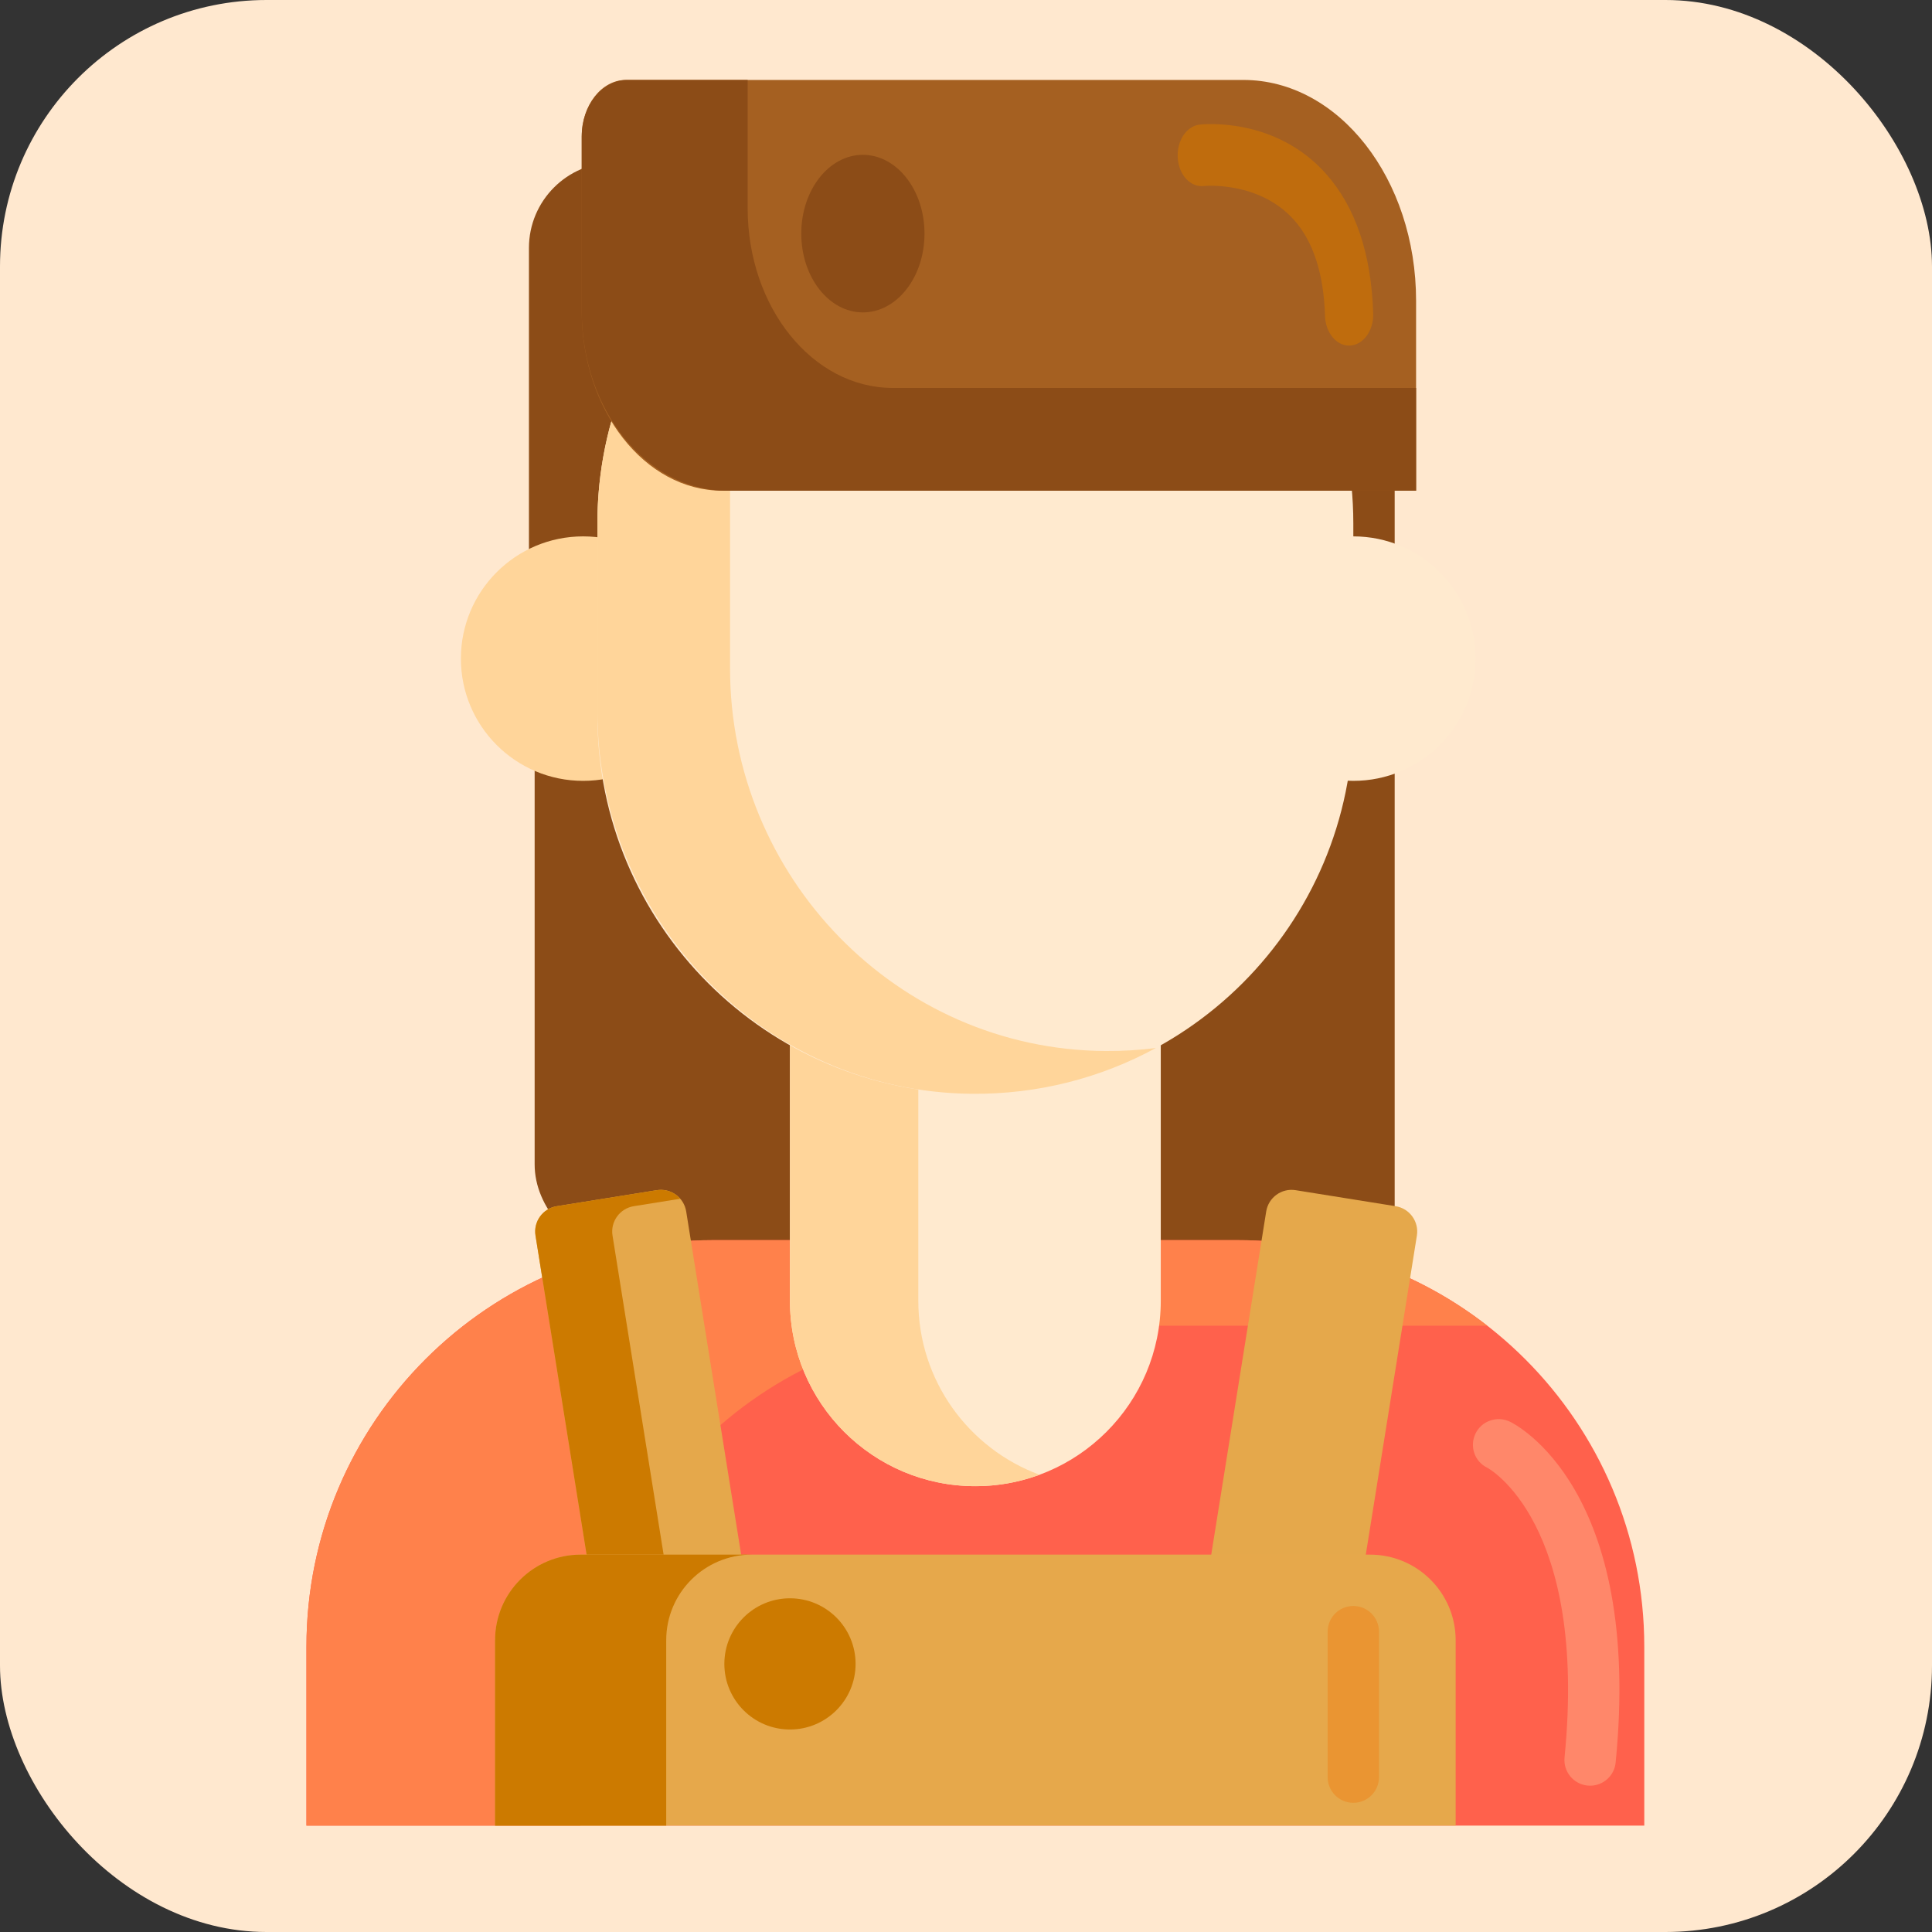 <svg width="145" height="145" viewBox="0 0 145 145" fill="none" xmlns="http://www.w3.org/2000/svg">
<rect x="0" y="0" width="145" height="145" fill="#333333" stroke="none"/>
<rect width="145" height="145" rx="20" fill="#FFE8CF"/>
<path d="M46.121 57.146H56.932V18.61C56.932 15.063 54.057 12.188 50.51 12.188H46.121C42.574 12.188 39.698 15.063 39.698 18.61V50.723C39.698 54.27 42.574 57.146 46.121 57.146Z" fill="#8C4C17"/>
<path d="M64.181 99.127H104.673V28.663C104.673 22.176 93.904 16.918 80.618 16.918H64.181C50.895 16.918 40.126 22.176 40.126 28.663V87.383C40.126 93.87 50.895 99.127 64.181 99.127Z" fill="#8C4C17"/>
<path d="M101.569 58.605C106.636 58.605 110.744 54.498 110.744 49.431C110.744 44.364 106.636 40.256 101.569 40.256C96.502 40.256 92.394 44.364 92.394 49.431C92.394 54.498 96.502 58.605 101.569 58.605Z" fill="#FFEACF"/>
<path d="M43.766 58.605C48.833 58.605 52.94 54.498 52.94 49.431C52.94 44.364 48.833 40.256 43.766 40.256C38.699 40.256 34.591 44.364 34.591 49.431C34.591 54.498 38.699 58.605 43.766 58.605Z" fill="#FFD59A"/>
<path d="M123.406 137.016H23V123.582C23 106.734 36.659 93.075 53.507 93.075H92.899C109.748 93.075 123.406 106.734 123.406 123.582V137.016H123.406Z" fill="#FF614C"/>
<path d="M43.552 130.005C43.552 113.156 57.211 99.498 74.059 99.498H111.624C106.455 95.473 99.958 93.075 92.899 93.075H53.507C36.659 93.075 23 106.734 23 123.582V137.016H43.552V130.005Z" fill="#FF814B"/>
<path d="M73.203 111.54C65.517 111.54 59.287 105.31 59.287 97.624V64.441H87.118V97.624C87.118 105.31 80.888 111.54 73.203 111.54Z" fill="#FFEACF"/>
<path d="M95.404 124.805C92.281 124.305 90.155 121.368 90.655 118.245L95.031 90.922C95.199 89.872 96.187 89.156 97.238 89.325L104.742 90.527C105.793 90.695 106.508 91.683 106.34 92.734L101.964 120.056C101.464 123.179 98.527 125.306 95.404 124.805Z" fill="#E5A84B"/>
<path d="M51.127 124.805C54.25 124.305 56.376 121.368 55.876 118.245L51.5 90.922C51.332 89.872 50.344 89.156 49.293 89.325L41.788 90.527C40.738 90.695 40.022 91.683 40.191 92.734L44.566 120.056C45.066 123.179 48.004 125.306 51.127 124.805Z" fill="#E5A84B"/>
<path d="M50.346 120.056L45.971 92.733C45.802 91.683 46.518 90.695 47.569 90.526L51.054 89.968C50.632 89.481 49.976 89.215 49.293 89.325L41.788 90.527C40.738 90.695 40.022 91.683 40.191 92.734L44.566 120.056C45.066 123.179 48.004 125.306 51.127 124.806C51.848 124.69 52.512 124.44 53.107 124.092C51.682 123.256 50.628 121.814 50.346 120.056Z" fill="#CC7A00"/>
<path d="M109.25 137.016H37.156V123.101C37.156 119.554 40.032 116.678 43.579 116.678H102.827C106.374 116.678 109.25 119.554 109.25 123.101V137.016Z" fill="#E6A84B"/>
<path d="M56.424 116.678H43.579C40.032 116.678 37.156 119.553 37.156 123.101V137.016H50.001V123.101C50.001 119.553 52.877 116.678 56.424 116.678Z" fill="#CC7A00"/>
<path d="M68.921 97.624V64.441H59.287V97.624C59.287 105.31 65.517 111.54 73.203 111.54C74.896 111.54 76.519 111.237 78.02 110.683C72.708 108.723 68.921 103.616 68.921 97.624Z" fill="#FFD59A"/>
<path d="M73.202 82.093C57.536 82.093 44.836 69.393 44.836 53.727V39.286C44.836 23.62 57.536 10.92 73.202 10.92C88.868 10.92 101.569 23.62 101.569 39.286V53.727C101.569 69.393 88.868 82.093 73.202 82.093Z" fill="#FFEACF"/>
<path d="M54.791 50.156V36.075C54.791 35.001 54.851 33.941 54.968 32.898C55.149 31.284 56.533 30.072 58.158 30.072H100.038C96.212 18.929 85.643 10.92 73.203 10.92C71.985 10.92 70.786 10.999 69.608 11.148C69.61 11.147 69.612 11.146 69.614 11.145C69.523 11.156 69.434 11.173 69.343 11.185C69.044 11.226 68.746 11.269 68.45 11.319C68.307 11.343 68.164 11.371 68.022 11.397C67.76 11.445 67.499 11.496 67.239 11.552C67.089 11.584 66.939 11.618 66.79 11.652C66.537 11.711 66.286 11.773 66.036 11.838C65.889 11.876 65.743 11.914 65.598 11.954C65.338 12.026 65.082 12.103 64.826 12.182C64.695 12.223 64.564 12.261 64.434 12.303C64.128 12.403 63.824 12.509 63.522 12.618C63.448 12.646 63.371 12.67 63.297 12.698C62.922 12.838 62.55 12.986 62.182 13.141C62.087 13.181 61.993 13.226 61.897 13.267C61.628 13.384 61.36 13.504 61.095 13.629C60.962 13.691 60.832 13.757 60.7 13.822C60.475 13.933 60.251 14.045 60.029 14.162C59.889 14.235 59.75 14.311 59.611 14.387C59.4 14.502 59.192 14.62 58.984 14.741C58.845 14.821 58.707 14.902 58.569 14.985C58.362 15.11 58.156 15.239 57.952 15.37C57.822 15.453 57.692 15.534 57.565 15.619C57.339 15.768 57.118 15.922 56.897 16.077C56.796 16.149 56.692 16.218 56.592 16.29C56.279 16.516 55.972 16.748 55.669 16.986C55.575 17.061 55.484 17.138 55.391 17.214C55.18 17.384 54.97 17.556 54.764 17.732C54.641 17.837 54.52 17.946 54.4 18.054C54.228 18.206 54.056 18.359 53.889 18.515C53.761 18.633 53.636 18.754 53.511 18.874C53.354 19.026 53.198 19.18 53.044 19.335C52.919 19.461 52.796 19.587 52.674 19.715C52.523 19.873 52.375 20.034 52.229 20.195C52.111 20.325 51.992 20.453 51.876 20.585C51.725 20.758 51.579 20.933 51.432 21.109C51.327 21.234 51.22 21.357 51.117 21.484C50.903 21.751 50.693 22.022 50.487 22.296C50.38 22.438 50.278 22.584 50.174 22.728C50.03 22.928 49.886 23.127 49.748 23.33C49.646 23.479 49.549 23.631 49.45 23.782C49.334 23.959 49.219 24.136 49.107 24.316C49.007 24.476 48.91 24.639 48.813 24.802C48.709 24.977 48.606 25.153 48.505 25.33C48.411 25.498 48.318 25.666 48.226 25.835C48.129 26.014 48.036 26.194 47.943 26.376C47.855 26.547 47.768 26.717 47.684 26.89C47.592 27.078 47.505 27.268 47.418 27.459C47.34 27.628 47.26 27.796 47.186 27.967C47.085 28.198 46.991 28.432 46.897 28.666C46.794 28.92 46.695 29.177 46.599 29.435C46.521 29.647 46.44 29.857 46.366 30.071H46.369C45.377 32.96 44.835 36.059 44.835 39.285V53.384C44.835 68.99 57.296 81.93 72.901 82.091C77.918 82.143 82.639 80.892 86.746 78.656C85.507 78.812 84.244 78.889 82.961 78.881C67.313 78.776 54.791 65.805 54.791 50.156Z" fill="#FFD59A"/>
<path d="M106.28 36.828H54.215C48.386 36.828 43.66 30.786 43.66 23.332V10.242C43.66 7.899 45.145 6 46.977 6H93.312C100.474 6 106.28 13.424 106.28 22.581V36.828Z" fill="#A56021"/>
<path d="M67.009 29.116C60.991 29.116 56.113 23.074 56.113 15.62V6H47.085C45.193 6 43.66 7.899 43.66 10.242V23.332C43.66 30.786 48.538 36.828 54.556 36.828H106.28V29.116H67.009Z" fill="#8C4C17"/>
<path d="M101.251 25.937C100.284 25.937 99.483 24.959 99.445 23.713C99.348 20.556 98.568 18.134 97.125 16.514C94.504 13.57 90.399 13.955 90.359 13.961C89.357 14.079 88.483 13.139 88.392 11.867C88.302 10.594 89.035 9.469 90.031 9.352C90.261 9.325 95.694 8.749 99.513 13.037C101.731 15.527 102.924 19.058 103.061 23.533C103.099 24.81 102.322 25.885 101.323 25.935C101.299 25.936 101.275 25.937 101.251 25.937Z" fill="#BF6C0D"/>
<path d="M101.569 135.304C100.505 135.304 99.643 134.441 99.643 133.377V122.458C99.643 121.394 100.505 120.532 101.569 120.532C102.633 120.532 103.496 121.394 103.496 122.458V133.377C103.496 134.441 102.633 135.304 101.569 135.304Z" fill="#EA9532"/>
<path d="M119.342 134.019C119.278 134.019 119.214 134.016 119.15 134.01C118.091 133.905 117.317 132.962 117.422 131.902C119.167 114.263 111.709 110.201 111.634 110.162C110.673 109.705 110.278 108.562 110.735 107.601C111.192 106.641 112.355 106.238 113.316 106.696C113.724 106.89 123.293 111.689 121.257 132.282C121.159 133.277 120.32 134.019 119.342 134.019Z" fill="#FF9A7A" fill-opacity="0.66"/>
<path d="M59.288 129.802C62.008 129.802 64.213 127.598 64.213 124.878C64.213 122.159 62.008 119.954 59.288 119.954C56.569 119.954 54.364 122.159 54.364 124.878C54.364 127.598 56.569 129.802 59.288 129.802Z" fill="#CC7A00"/>
<path d="M64.761 23.446C67.315 23.446 69.386 20.798 69.386 17.533C69.386 14.267 67.315 11.62 64.761 11.62C62.207 11.62 60.137 14.267 60.137 17.533C60.137 20.798 62.207 23.446 64.761 23.446Z" fill="#8C4C17"/>
</svg>
